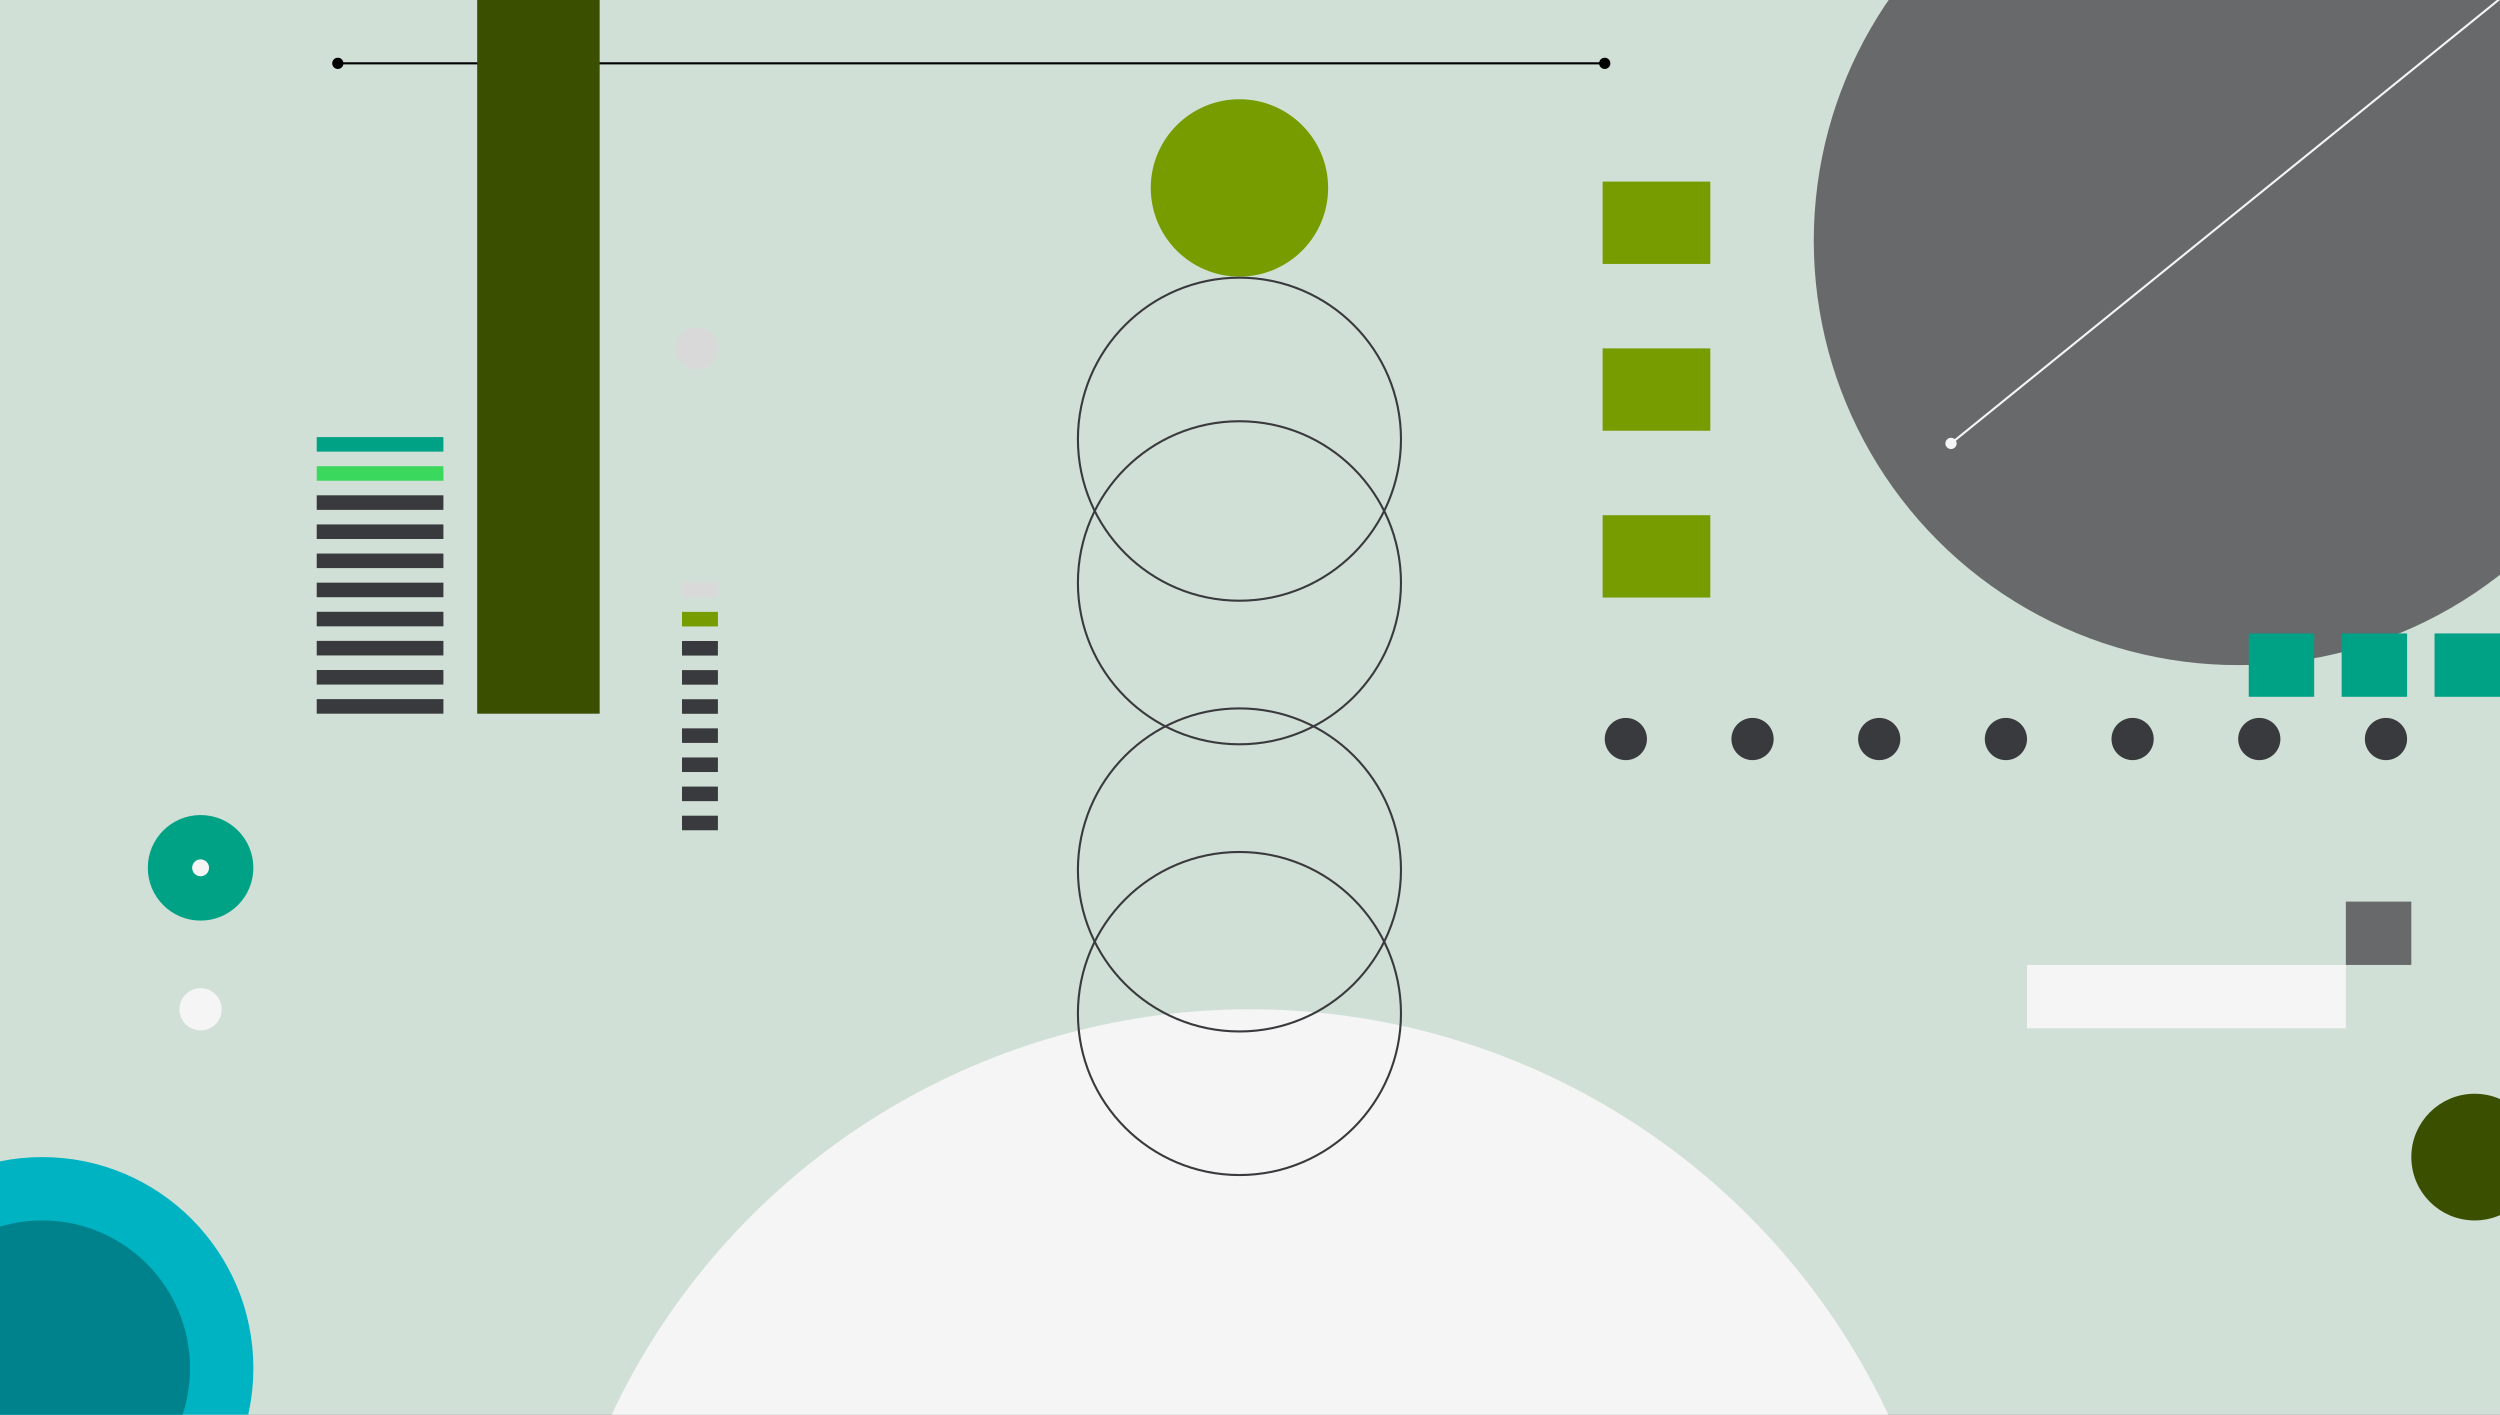 <svg width="1184" height="670" viewBox="0 0 1184 670" fill="none" xmlns="http://www.w3.org/2000/svg">
<rect x="0" y="0" width="1184" height="670" fill="#808080" stroke="none"/>
<g clip-path="url(#clip0_127_940)">
<rect width="1184" height="670" fill="#D1E0D6"/>
<circle cx="587" cy="89" r="42" fill="#769C00"/>
<circle cx="20" cy="648" r="100" fill="#00B3C2"/>
<circle cx="20" cy="648" r="70" fill="#00828D"/>
<circle cx="330" cy="165" r="10" fill="#D9D9D9"/>
<circle cx="25" cy="25" r="25" transform="matrix(-1 0 0 1 120 386)" fill="#00A286"/>
<circle cx="4" cy="4" r="4" transform="matrix(-1 0 0 1 99 407)" fill="#F5F5F5"/>
<circle cx="770" cy="350" r="10" fill="#393A3D"/>
<circle cx="830" cy="350" r="10" fill="#393A3D"/>
<circle cx="890" cy="350" r="10" fill="#393A3D"/>
<circle cx="950" cy="350" r="10" fill="#393A3D"/>
<circle cx="1010" cy="350" r="10" fill="#393A3D"/>
<circle cx="1070" cy="350" r="10" fill="#393A3D"/>
<circle cx="1130" cy="350" r="10" fill="#393A3D"/>
<circle cx="1060" cy="114" r="201" fill="#68696B"/>
<circle cx="1172" cy="548" r="30" fill="#3A4F00"/>
<path d="M762.667 30C762.667 28.527 761.473 27.333 760 27.333C758.527 27.333 757.333 28.527 757.333 30C757.333 31.473 758.527 32.667 760 32.667C761.473 32.667 762.667 31.473 762.667 30ZM162.667 30C162.667 28.527 161.473 27.333 160 27.333C158.527 27.333 157.333 28.527 157.333 30C157.333 31.473 158.527 32.667 160 32.667C161.473 32.667 162.667 31.473 162.667 30ZM760 29.5L160 29.5L160 30.5L760 30.5L760 29.5Z" fill="black"/>
<path d="M926.072 208.322C925.145 207.177 923.466 207.001 922.322 207.928C921.177 208.855 921.001 210.534 921.928 211.678C922.855 212.823 924.534 212.999 925.678 212.072C926.823 211.145 926.999 209.466 926.072 208.322ZM1223.69 -33.389L923.685 209.611L924.315 210.389L1224.31 -32.611L1223.69 -33.389Z" fill="#F5F5F5"/>
<rect x="226" y="-17" width="58" height="355" fill="#3A4F00"/>
<rect x="150" y="207" width="60" height="6.895" fill="#00A286"/>
<rect x="150" y="220.789" width="60" height="6.895" fill="#3BD85E"/>
<rect x="150" y="234.579" width="60" height="6.895" fill="#393A3D"/>
<rect x="150" y="248.368" width="60" height="6.895" fill="#393A3D"/>
<rect x="150" y="262.158" width="60" height="6.895" fill="#393A3D"/>
<rect x="150" y="275.947" width="60" height="6.895" fill="#393A3D"/>
<rect x="150" y="289.737" width="60" height="6.895" fill="#393A3D"/>
<rect x="150" y="303.526" width="60" height="6.895" fill="#393A3D"/>
<rect x="150" y="317.315" width="60" height="6.895" fill="#393A3D"/>
<rect x="150" y="331.105" width="60" height="6.895" fill="#393A3D"/>
<rect x="323" y="276" width="17" height="6.895" fill="#D9D9D9"/>
<rect x="323" y="289.789" width="17" height="6.895" fill="#769C00"/>
<rect x="323" y="303.579" width="17" height="6.895" fill="#393A3D"/>
<rect x="323" y="317.368" width="17" height="6.895" fill="#393A3D"/>
<rect x="323" y="331.158" width="17" height="6.895" fill="#393A3D"/>
<rect x="323" y="344.947" width="17" height="6.895" fill="#393A3D"/>
<rect x="323" y="358.737" width="17" height="6.895" fill="#393A3D"/>
<rect x="323" y="372.526" width="17" height="6.895" fill="#393A3D"/>
<rect x="323" y="386.315" width="17" height="6.895" fill="#393A3D"/>
<rect x="960" y="457" width="151" height="30" fill="#F5F5F5"/>
<rect x="1111" y="427" width="31" height="30" fill="#68696B"/>
<rect x="1153" y="300" width="31" height="30" fill="#00A286"/>
<rect x="1109" y="300" width="31" height="30" fill="#00A286"/>
<rect x="1065" y="300" width="31" height="30" fill="#00A286"/>
<circle cx="592" cy="812" r="334" fill="#F5F5F5"/>
<circle cx="587" cy="208" r="76.5" stroke="#393A3D"/>
<circle cx="587" cy="276" r="76.5" stroke="#393A3D"/>
<circle cx="587" cy="412" r="76.5" stroke="#393A3D"/>
<circle cx="587" cy="480" r="76.5" stroke="#393A3D"/>
<circle cx="95" cy="478" r="10" fill="#F5F5F5"/>
<rect x="759" y="86" width="51" height="39" fill="#769C00"/>
<rect x="759" y="165" width="51" height="39" fill="#769C00"/>
<rect x="759" y="244" width="51" height="39" fill="#769C00"/>
</g>
<defs>
<clipPath id="clip0_127_940">
<rect width="1184" height="670" fill="white"/>
</clipPath>
</defs>
</svg>
